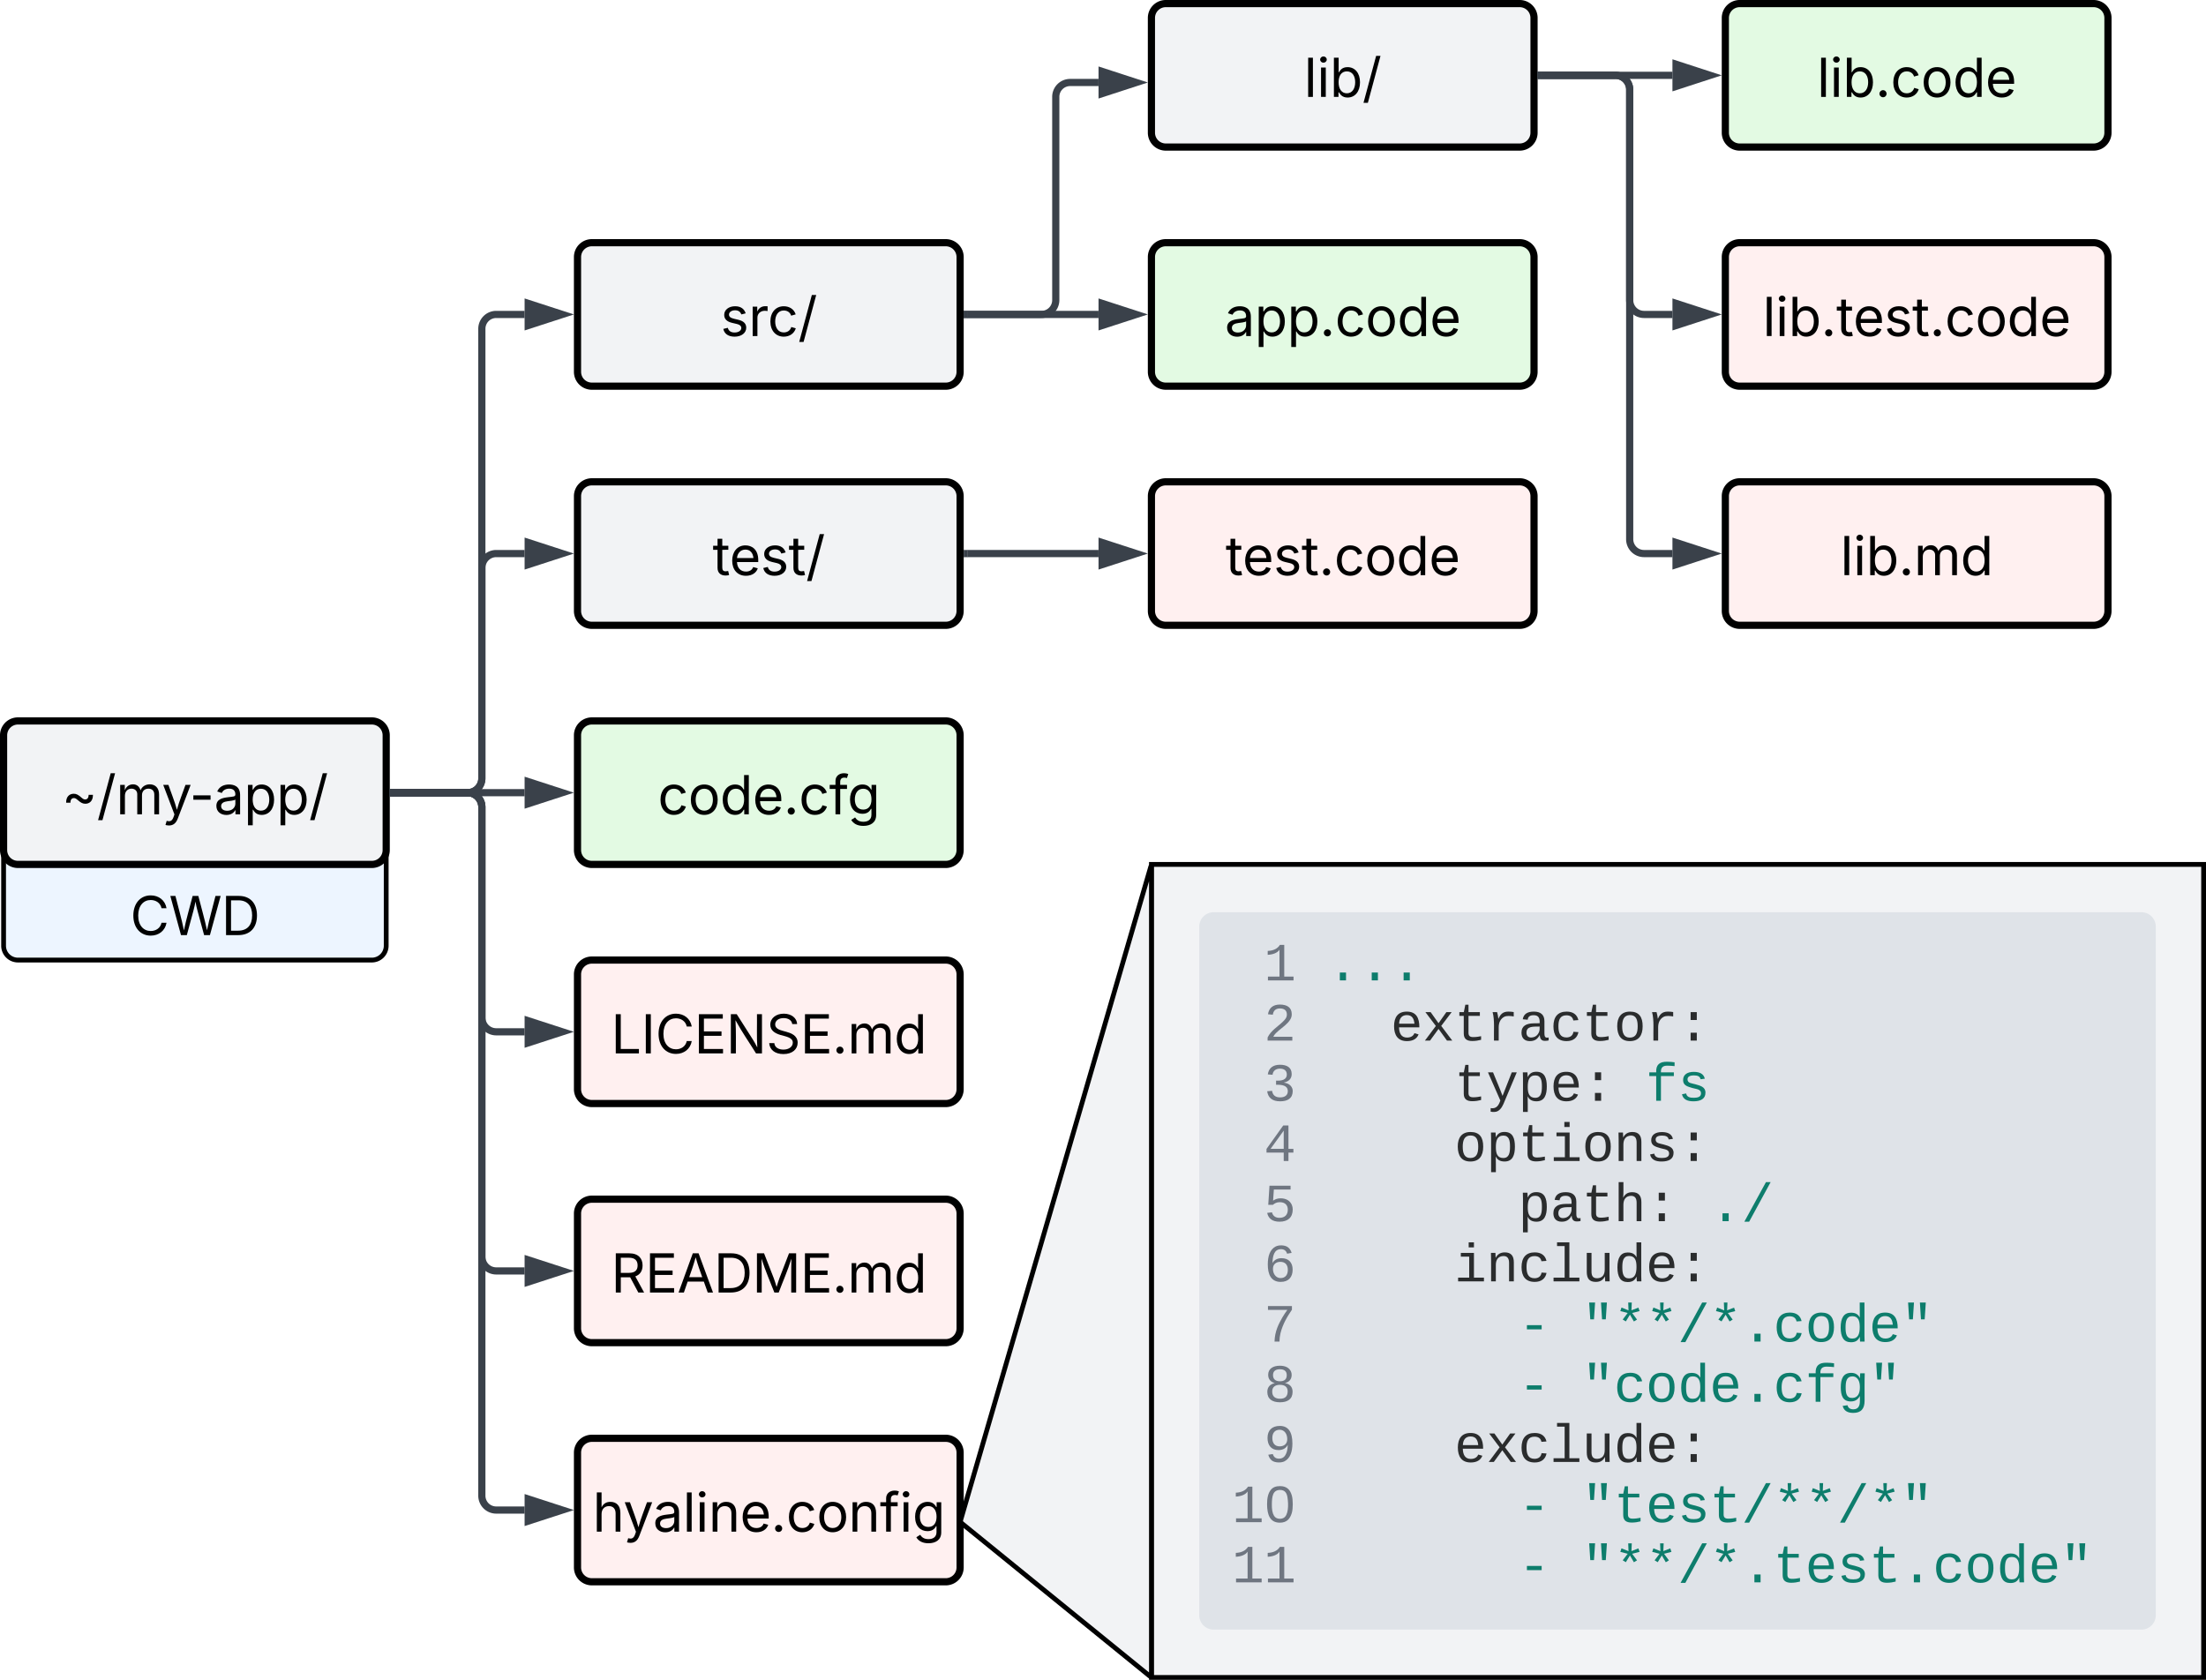 <svg xmlns="http://www.w3.org/2000/svg" xmlns:xlink="http://www.w3.org/1999/xlink" xmlns:lucid="lucid" width="922.5" height="702.5"><g transform="translate(-38.5 -38.5)" lucid:page-tab-id="UpGfp8sAuETU"><path d="M0 0h1760v1360H0z" fill="#fff"/><path d="M40 346a6 6 0 0 1 6-6h148a6 6 0 0 1 6 6v88a6 6 0 0 1-6 6H46a6 6 0 0 1-6-6z" stroke="#000" stroke-width="2" fill="#edf5ff"/><use xlink:href="#a" transform="matrix(1,0,0,1,50,350) translate(42.917 79.56)"/><path d="M40 346a6 6 0 0 1 6-6h148a6 6 0 0 1 6 6v48a6 6 0 0 1-6 6H46a6 6 0 0 1-6-6z" stroke="#000" stroke-width="3" fill="#f2f3f5"/><use xlink:href="#b" transform="matrix(1,0,0,1,45,345) translate(19.309 34.028)"/><path d="M280 146a6 6 0 0 1 6-6h148a6 6 0 0 1 6 6v48a6 6 0 0 1-6 6H286a6 6 0 0 1-6-6z" stroke="#000" stroke-width="3" fill="#f2f3f5"/><use xlink:href="#c" transform="matrix(1,0,0,1,285,145) translate(54.785 34.028)"/><path d="M280 246a6 6 0 0 1 6-6h148a6 6 0 0 1 6 6v48a6 6 0 0 1-6 6H286a6 6 0 0 1-6-6z" stroke="#000" stroke-width="3" fill="#f2f3f5"/><use xlink:href="#d" transform="matrix(1,0,0,1,285,245) translate(51.492 34.028)"/><path d="M280 346a6 6 0 0 1 6-6h148a6 6 0 0 1 6 6v48a6 6 0 0 1-6 6H286a6 6 0 0 1-6-6z" stroke="#000" stroke-width="3" fill="#e3fae3"/><use xlink:href="#e" transform="matrix(1,0,0,1,285,345) translate(28.559 34.028)"/><path d="M280 546a6 6 0 0 1 6-6h148a6 6 0 0 1 6 6v48a6 6 0 0 1-6 6H286a6 6 0 0 1-6-6z" stroke="#000" stroke-width="3" fill="#fff0f0"/><use xlink:href="#f" transform="matrix(1,0,0,1,285,545) translate(9.033 34.028)"/><path d="M203 370h31a6 6 0 0 0 6-6V176a6 6 0 0 1 6-6h11.88" stroke="#3a414a" stroke-width="3" fill="none"/><path d="M203.04 371.48h-1.54v-2.96h1.54z" stroke="#3a414a" stroke-width=".05" fill="#3a414a"/><path d="M273.65 170l-14.27 4.63v-9.26z" stroke="#3a414a" stroke-width="3" fill="#3a414a"/><path d="M203 370h31a6 6 0 0 0 6-6v-88a6 6 0 0 1 6-6h11.88" stroke="#3a414a" stroke-width="3" fill="none"/><path d="M203.04 371.48h-1.54v-2.96h1.54z" stroke="#3a414a" stroke-width=".05" fill="#3a414a"/><path d="M273.65 270l-14.27 4.63v-9.26z" stroke="#3a414a" stroke-width="3" fill="#3a414a"/><path d="M203 370H257.88" stroke="#3a414a" stroke-width="3" fill="none"/><path d="M203.04 371.48h-1.54v-2.96h1.54z" stroke="#3a414a" stroke-width=".05" fill="#3a414a"/><path d="M273.64 370l-14.26 4.63v-9.26z" stroke="#3a414a" stroke-width="3" fill="#3a414a"/><path d="M203 370h31a6 6 0 0 1 6 6v188a6 6 0 0 0 6 6h11.88" stroke="#3a414a" stroke-width="3" fill="none"/><path d="M203.04 371.48h-1.54v-2.96h1.54z" stroke="#3a414a" stroke-width=".05" fill="#3a414a"/><path d="M273.65 570l-14.27 4.63v-9.26z" stroke="#3a414a" stroke-width="3" fill="#3a414a"/><path d="M520 246a6 6 0 0 1 6-6h148a6 6 0 0 1 6 6v48a6 6 0 0 1-6 6H526a6 6 0 0 1-6-6z" stroke="#000" stroke-width="3" fill="#fff0f0"/><use xlink:href="#g" transform="matrix(1,0,0,1,525,245) translate(26.004 34.028)"/><path d="M520 146a6 6 0 0 1 6-6h148a6 6 0 0 1 6 6v48a6 6 0 0 1-6 6H526a6 6 0 0 1-6-6z" stroke="#000" stroke-width="3" fill="#e3fae3"/><use xlink:href="#h" transform="matrix(1,0,0,1,525,145) translate(25.662 34.028)"/><path d="M520 46a6 6 0 0 1 6-6h148a6 6 0 0 1 6 6v48a6 6 0 0 1-6 6H526a6 6 0 0 1-6-6z" stroke="#000" stroke-width="3" fill="#f2f3f5"/><use xlink:href="#i" transform="matrix(1,0,0,1,525,45) translate(58.811 34.028)"/><path d="M443 170h31a6 6 0 0 0 6-6V79a6 6 0 0 1 6-6h11.88" stroke="#3a414a" stroke-width="3" fill="none"/><path d="M443.04 171.47h-1.54v-2.94h1.54z" stroke="#3a414a" stroke-width=".05" fill="#3a414a"/><path d="M513.65 73l-14.27 4.64v-9.28z" stroke="#3a414a" stroke-width="3" fill="#3a414a"/><path d="M443 170h54.88" stroke="#3a414a" stroke-width="3" fill="none"/><path d="M443.04 171.47h-1.54v-2.94h1.54z" stroke="#3a414a" stroke-width=".05" fill="#3a414a"/><path d="M513.65 170l-14.27 4.63v-9.26z" stroke="#3a414a" stroke-width="3" fill="#3a414a"/><path d="M443 270h54.88" stroke="#3a414a" stroke-width="3" fill="none"/><path d="M443.04 271.48h-1.54v-2.96h1.54z" stroke="#3a414a" stroke-width=".05" fill="#3a414a"/><path d="M513.65 270l-14.27 4.63v-9.26z" stroke="#3a414a" stroke-width="3" fill="#3a414a"/><path d="M760 46a6 6 0 0 1 6-6h148a6 6 0 0 1 6 6v48a6 6 0 0 1-6 6H766a6 6 0 0 1-6-6z" stroke="#000" stroke-width="3" fill="#e3fae3"/><use xlink:href="#j" transform="matrix(1,0,0,1,765,45) translate(33.322 34.028)"/><path d="M683 70h54.88" stroke="#3a414a" stroke-width="3" fill="none"/><path d="M683.04 71.47h-1.54v-2.94h1.54z" stroke="#3a414a" stroke-width=".05" fill="#3a414a"/><path d="M753.65 70l-14.27 4.64v-9.28z" stroke="#3a414a" stroke-width="3" fill="#3a414a"/><path d="M760 146a6 6 0 0 1 6-6h148a6 6 0 0 1 6 6v48a6 6 0 0 1-6 6H766a6 6 0 0 1-6-6z" stroke="#000" stroke-width="3" fill="#fff0f0"/><use xlink:href="#k" transform="matrix(1,0,0,1,765,145) translate(10.617 34.028)"/><path d="M683 70h31a6 6 0 0 1 6 6v88a6 6 0 0 0 6 6h11.88" stroke="#3a414a" stroke-width="3" fill="none"/><path d="M683.04 71.47h-1.54v-2.94h1.54z" stroke="#3a414a" stroke-width=".05" fill="#3a414a"/><path d="M753.65 170l-14.27 4.63v-9.26z" stroke="#3a414a" stroke-width="3" fill="#3a414a"/><path d="M280 646a6 6 0 0 1 6-6h148a6 6 0 0 1 6 6v48a6 6 0 0 1-6 6H286a6 6 0 0 1-6-6z" stroke="#000" stroke-width="3" fill="#fff0f0"/><use xlink:href="#l" transform="matrix(1,0,0,1,285,645) translate(1.345 34.028)"/><path d="M203 370h31a6 6 0 0 1 6 6v288a6 6 0 0 0 6 6h11.88" stroke="#3a414a" stroke-width="3" fill="none"/><path d="M203.04 371.48h-1.54v-2.96h1.54z" stroke="#3a414a" stroke-width=".05" fill="#3a414a"/><path d="M273.65 670l-14.27 4.63v-9.26z" stroke="#3a414a" stroke-width="3" fill="#3a414a"/><path d="M520 400h440v340H520z" stroke="#000" stroke-width="2" fill="#f2f3f5"/><path d="M540 426a6 6 0 0 1 6-6h388a6 6 0 0 1 6 6v288a6 6 0 0 1-6 6H546a6 6 0 0 1-6-6z" fill="#dfe3e8"/><path d="M540 426a6 6 0 0 1 6-6h388a6 6 0 0 1 6 6v288a6 6 0 0 1-6 6H546a6 6 0 0 1-6-6z" stroke="#000" stroke-opacity="0" stroke-width="3" fill="none"/><use xlink:href="#m" transform="matrix(1,0,0,1,593.333,430) translate(0 18.5)"/><use xlink:href="#n" transform="matrix(1,0,0,1,593.333,430) translate(0 43.674)"/><use xlink:href="#o" transform="matrix(1,0,0,1,593.333,430) translate(26.671 43.674)"/><use xlink:href="#p" transform="matrix(1,0,0,1,593.333,430) translate(53.343 68.848)"/><use xlink:href="#q" transform="matrix(1,0,0,1,593.333,430) translate(133.356 68.848)"/><use xlink:href="#r" transform="matrix(1,0,0,1,593.333,430) translate(53.343 94.021)"/><use xlink:href="#s" transform="matrix(1,0,0,1,593.333,430) translate(53.343 119.195)"/><use xlink:href="#t" transform="matrix(1,0,0,1,593.333,430) translate(80.014 119.195)"/><use xlink:href="#u" transform="matrix(1,0,0,1,593.333,430) translate(160.027 119.195)"/><use xlink:href="#v" transform="matrix(1,0,0,1,593.333,430) translate(53.343 144.368)"/><use xlink:href="#s" transform="matrix(1,0,0,1,593.333,430) translate(53.343 169.542)"/><use xlink:href="#w" transform="matrix(1,0,0,1,593.333,430) translate(80.014 169.542)"/><use xlink:href="#x" transform="matrix(1,0,0,1,593.333,430) translate(106.685 169.542)"/><use xlink:href="#s" transform="matrix(1,0,0,1,593.333,430) translate(53.343 194.716)"/><use xlink:href="#w" transform="matrix(1,0,0,1,593.333,430) translate(80.014 194.716)"/><use xlink:href="#y" transform="matrix(1,0,0,1,593.333,430) translate(106.685 194.716)"/><use xlink:href="#z" transform="matrix(1,0,0,1,593.333,430) translate(53.343 219.889)"/><use xlink:href="#s" transform="matrix(1,0,0,1,593.333,430) translate(53.343 245.063)"/><use xlink:href="#w" transform="matrix(1,0,0,1,593.333,430) translate(80.014 245.063)"/><use xlink:href="#A" transform="matrix(1,0,0,1,593.333,430) translate(106.685 245.063)"/><use xlink:href="#s" transform="matrix(1,0,0,1,593.333,430) translate(53.343 270.237)"/><use xlink:href="#w" transform="matrix(1,0,0,1,593.333,430) translate(80.014 270.237)"/><use xlink:href="#B" transform="matrix(1,0,0,1,593.333,430) translate(106.685 270.237)"/><g><use xlink:href="#C" transform="matrix(1,0,0,1,553.333,430) translate(13.664 18.5)"/><use xlink:href="#D" transform="matrix(1,0,0,1,553.333,430) translate(13.664 43.674)"/><use xlink:href="#E" transform="matrix(1,0,0,1,553.333,430) translate(13.664 68.848)"/><use xlink:href="#F" transform="matrix(1,0,0,1,553.333,430) translate(13.664 94.021)"/><use xlink:href="#G" transform="matrix(1,0,0,1,553.333,430) translate(13.664 119.195)"/><use xlink:href="#H" transform="matrix(1,0,0,1,553.333,430) translate(13.664 144.368)"/><use xlink:href="#I" transform="matrix(1,0,0,1,553.333,430) translate(13.664 169.542)"/><use xlink:href="#J" transform="matrix(1,0,0,1,553.333,430) translate(13.664 194.716)"/><use xlink:href="#K" transform="matrix(1,0,0,1,553.333,430) translate(13.664 219.889)"/><use xlink:href="#L" transform="matrix(1,0,0,1,553.333,430) translate(0.329 245.063)"/><use xlink:href="#M" transform="matrix(1,0,0,1,553.333,430) translate(0.329 270.237)"/><use xlink:href="#N" transform="matrix(1,0,0,1,553.333,430) translate(0 295.41)"/></g><g><path d="M520 739a.48.48 0 0 1-.78.37l-78.44-63.74a1.5 1.5 0 0 1-.5-1.6l79.44-273.07a.14.14 0 0 1 .28.04z" stroke="#000" stroke-width="2" fill="#f2f3f5"/></g><path d="M760 246a6 6 0 0 1 6-6h148a6 6 0 0 1 6 6v48a6 6 0 0 1-6 6H766a6 6 0 0 1-6-6z" stroke="#000" stroke-width="3" fill="#fff0f0"/><g><use xlink:href="#O" transform="matrix(1,0,0,1,765,245) translate(43.077 34.028)"/></g><path d="M683 70h31a6 6 0 0 1 6 6v188a6 6 0 0 0 6 6h11.88" stroke="#3a414a" stroke-width="3" fill="none"/><path d="M683.04 71.47h-1.54v-2.94h1.54z" stroke="#3a414a" stroke-width=".05" fill="#3a414a"/><path d="M753.65 270l-14.27 4.63v-9.26z" stroke="#3a414a" stroke-width="3" fill="#3a414a"/><path d="M280 446a6 6 0 0 1 6-6h148a6 6 0 0 1 6 6v48a6 6 0 0 1-6 6H286a6 6 0 0 1-6-6z" stroke="#000" stroke-width="3" fill="#fff0f0"/><g><use xlink:href="#P" transform="matrix(1,0,0,1,285,445) translate(9.022 34.028)"/></g><path d="M203 370h31a6 6 0 0 1 6 6v88a6 6 0 0 0 6 6h11.88" stroke="#3a414a" stroke-width="3" fill="none"/><path d="M203.04 371.48h-1.54v-2.96h1.54z" stroke="#3a414a" stroke-width=".05" fill="#3a414a"/><path d="M273.65 470l-14.27 4.63v-9.26z" stroke="#3a414a" stroke-width="3" fill="#3a414a"/><defs><path d="M783 20c-382 0-661-292-661-764 0-473 279-766 661-766 302 0 548 182 601 489h-190c-42-204-217-313-411-313-268 0-476 208-476 590 0 381 209 588 476 588 195 0 369-110 411-313h190c-52 303-296 489-601 489" id="Q"/><path d="M458 0L52-1490h194c108 439 233 855 324 1313 92-459 221-873 331-1313h216c110 438 234 854 330 1307 92-455 216-869 323-1307h196L1558 0h-221l-256-944c-26-95-50-200-73-331-22 122-44 223-73 331L680 0H458" id="R"/><path d="M645 0H180v-1490h484c435 0 692 280 692 742 0 466-257 748-711 748zM370-168h263c363 0 539-218 539-580 0-358-176-574-521-574H370v1154" id="S"/><g id="a"><use transform="matrix(0.011,0,0,0.011,0,0)" xlink:href="#Q"/><use transform="matrix(0.011,0,0,0.011,16.233,0)" xlink:href="#R"/><use transform="matrix(0.011,0,0,0.011,38.129,0)" xlink:href="#S"/></g><path d="M168-439c-4-248 141-341 290-341 98 0 169 39 277 133 70 61 104 84 155 84 82 0 133-61 133-177h164c3 247-143 340-290 340-101 0-174-43-277-132-72-62-105-84-155-84-78 0-135 50-133 177H168" id="T"/><path d="M692-1560L212 224H46l480-1784h166" id="U"/><path d="M158 0v-1118h175l1 205c55-151 181-225 313-225 147 0 245 90 285 228 53-141 190-228 352-228 194 0 352 125 352 384V0h-181v-749c0-161-105-225-225-225-151 0-243 103-243 244V0H807v-767c0-124-93-207-219-207-131 0-250 92-250 270V0H158" id="V"/><path d="M140 405l46-156c120 36 205 19 263-150l32-93L54-1118h197c107 313 237 620 324 950 87-331 219-637 326-950h196L606 167c-68 178-176 259-334 259-64 0-113-12-132-21" id="W"/><path d="M798-719v166H144v-166h654" id="X"/><path d="M471 26C259 26 90-98 90-318c0-256 228-303 435-329 202-27 287-16 287-108 0-139-79-219-234-219-161 0-248 86-283 164l-173-57c86-203 278-265 451-265 150 0 419 46 419 395V0H815v-152h-12C765-73 660 26 471 26zm31-159c199 0 310-134 310-271v-155c-30 35-226 55-295 64-131 17-246 59-246 186 0 116 97 176 231 176" id="Y"/><path d="M158 418v-1536h174v179h20c37-59 106-193 324-193 279 0 474 222 474 576 0 356-194 580-473 580-213 0-288-135-325-197h-14v591H158zm492-555c209 0 317-186 317-421 0-232-105-413-317-413-206 0-314 166-314 413 0 249 111 421 314 421" id="Z"/><g id="b"><use transform="matrix(0.011,0,0,0.011,0,0)" xlink:href="#T"/><use transform="matrix(0.011,0,0,0.011,14.703,0)" xlink:href="#U"/><use transform="matrix(0.011,0,0,0.011,22.711,0)" xlink:href="#V"/><use transform="matrix(0.011,0,0,0.011,41.851,0)" xlink:href="#W"/><use transform="matrix(0.011,0,0,0.011,53.461,0)" xlink:href="#X"/><use transform="matrix(0.011,0,0,0.011,63.683,0)" xlink:href="#Y"/><use transform="matrix(0.011,0,0,0.011,76.161,0)" xlink:href="#Z"/><use transform="matrix(0.011,0,0,0.011,89.768,0)" xlink:href="#Z"/><use transform="matrix(0.011,0,0,0.011,103.375,0)" xlink:href="#U"/></g><path d="M538 24C308 24 148-78 108-271l171-41c32 123 123 178 257 178 156 0 256-77 256-169 0-77-54-128-164-154l-186-44c-203-48-300-148-300-305 0-192 176-326 414-326 230 0 351 112 402 269l-163 42c-31-80-94-158-238-158-133 0-233 69-233 162 0 83 57 129 188 160l169 40c203 48 298 149 298 302 0 196-179 339-441 339" id="aa"/><path d="M158 0v-1118h174v172h12c41-113 157-188 290-188 26 0 70 2 91 3v181c-11-2-60-10-108-10-161 0-279 109-279 260V0H158" id="ab"/><path d="M613 24c-304 0-509-231-509-576 0-350 205-580 509-580 216 0 392 114 453 309l-173 49c-33-115-133-197-280-197-223 0-326 196-326 419 0 220 103 415 326 415 150 0 252-85 285-206l172 49C1010-95 832 24 613 24" id="ac"/><g id="c"><use transform="matrix(0.011,0,0,0.011,0,0)" xlink:href="#aa"/><use transform="matrix(0.011,0,0,0.011,11.73,0)" xlink:href="#ab"/><use transform="matrix(0.011,0,0,0.011,19.727,0)" xlink:href="#ac"/><use transform="matrix(0.011,0,0,0.011,32.422,0)" xlink:href="#U"/></g><path d="M598-1118v154H368v674c0 100 37 144 132 144 23 0 62-6 92-12L629-6c-37 13-88 20-134 20-193 0-307-107-307-290v-688H20v-154h168v-266h180v266h230" id="ad"/><path d="M628 24c-324 0-524-230-524-574 0-343 198-582 503-582 237 0 487 146 487 559v75H286c9 234 145 362 343 362 132 0 231-58 273-172l174 48C1024-91 857 24 628 24zM287-650h624c-17-190-120-322-304-322-192 0-309 151-320 322" id="ae"/><g id="d"><use transform="matrix(0.011,0,0,0.011,0,0)" xlink:href="#ad"/><use transform="matrix(0.011,0,0,0.011,7.053,0)" xlink:href="#ae"/><use transform="matrix(0.011,0,0,0.011,20.009,0)" xlink:href="#aa"/><use transform="matrix(0.011,0,0,0.011,31.738,0)" xlink:href="#ad"/><use transform="matrix(0.011,0,0,0.011,39.008,0)" xlink:href="#U"/></g><path d="M613 24c-304 0-509-231-509-576 0-350 205-580 509-580 305 0 511 230 511 580 0 345-206 576-511 576zm0-161c226 0 329-195 329-415 0-222-103-419-329-419-223 0-326 196-326 419 0 220 103 415 326 415" id="af"/><path d="M577 24c-279 0-473-224-473-580 0-354 195-576 474-576 218 0 287 134 324 193h14v-551h180V0H922v-173h-20C865-111 790 24 577 24zm27-161c203 0 314-172 314-421 0-247-108-413-314-413-212 0-317 181-317 413 0 235 108 421 317 421" id="ag"/><path d="M295 13c-75 0-135-60-135-135s60-135 135-135 135 60 135 135S370 13 295 13" id="ah"/><path d="M678-1118v154H420V0H240v-964H20v-154h220v-149c0-194 155-293 318-293 85 0 141 18 168 30l-50 154c-19-6-47-17-97-17-111 0-159 58-159 166v109h258" id="ai"/><path d="M611 442c-248 0-391-105-460-228l146-94c47 65 117 165 314 165 178 0 307-82 307-266v-224h-17C863-141 792-18 576-18c-268 0-472-195-472-546 0-346 197-568 476-568 216 0 288 133 326 193h17v-179h175V29c0 289-215 413-487 413zm-5-620c203 0 314-146 314-390 0-237-108-403-314-403-213 0-319 180-319 403 0 230 109 390 319 390" id="aj"/><g id="e"><use transform="matrix(0.011,0,0,0.011,0,0)" xlink:href="#ac"/><use transform="matrix(0.011,0,0,0.011,12.695,0)" xlink:href="#af"/><use transform="matrix(0.011,0,0,0.011,26.02,0)" xlink:href="#ag"/><use transform="matrix(0.011,0,0,0.011,39.627,0)" xlink:href="#ae"/><use transform="matrix(0.011,0,0,0.011,52.582,0)" xlink:href="#ah"/><use transform="matrix(0.011,0,0,0.011,58.984,0)" xlink:href="#ac"/><use transform="matrix(0.011,0,0,0.011,71.68,0)" xlink:href="#ai"/><use transform="matrix(0.011,0,0,0.011,79.253,0)" xlink:href="#aj"/></g><path d="M180 0v-1490h510c348 0 508 194 508 460 0 198-88 351-276 417L1256 0h-220L726-579c-117 2-238 0-356 1V0H180zm190-747h312c235 0 327-108 327-283 0-177-92-293-329-293H370v576" id="ak"/><path d="M180 0v-1490h908v168H370v486h669v168H370v500h727V0H180" id="al"/><path d="M52 0l541-1490h220L1361 0h-200l-149-416H398L254 0H52zm404-582h497c-103-290-145-390-251-756-108 377-145 460-246 756" id="am"/><path d="M180 0v-1490h270l367 940c28 72 75 218 110 339 35-117 81-264 110-339l362-940h271V0h-187c2-448-5-837 7-1287-157 497-311 829-483 1287H842C666-458 514-784 354-1284c12 438 5 843 7 1284H180" id="an"/><g id="f"><use transform="matrix(0.011,0,0,0.011,0,0)" xlink:href="#ak"/><use transform="matrix(0.011,0,0,0.011,14.301,0)" xlink:href="#al"/><use transform="matrix(0.011,0,0,0.011,27.658,0)" xlink:href="#am"/><use transform="matrix(0.011,0,0,0.011,42.99,0)" xlink:href="#S"/><use transform="matrix(0.011,0,0,0.011,59.028,0)" xlink:href="#an"/><use transform="matrix(0.011,0,0,0.011,79.102,0)" xlink:href="#al"/><use transform="matrix(0.011,0,0,0.011,92.459,0)" xlink:href="#ah"/><use transform="matrix(0.011,0,0,0.011,98.861,0)" xlink:href="#V"/><use transform="matrix(0.011,0,0,0.011,118.327,0)" xlink:href="#ag"/></g><g id="g"><use transform="matrix(0.011,0,0,0.011,0,0)" xlink:href="#ad"/><use transform="matrix(0.011,0,0,0.011,7.053,0)" xlink:href="#ae"/><use transform="matrix(0.011,0,0,0.011,20.009,0)" xlink:href="#aa"/><use transform="matrix(0.011,0,0,0.011,31.738,0)" xlink:href="#ad"/><use transform="matrix(0.011,0,0,0.011,39.008,0)" xlink:href="#ah"/><use transform="matrix(0.011,0,0,0.011,45.41,0)" xlink:href="#ac"/><use transform="matrix(0.011,0,0,0.011,58.105,0)" xlink:href="#af"/><use transform="matrix(0.011,0,0,0.011,71.43,0)" xlink:href="#ag"/><use transform="matrix(0.011,0,0,0.011,85.037,0)" xlink:href="#ae"/></g><g id="h"><use transform="matrix(0.011,0,0,0.011,0,0)" xlink:href="#Y"/><use transform="matrix(0.011,0,0,0.011,12.478,0)" xlink:href="#Z"/><use transform="matrix(0.011,0,0,0.011,26.085,0)" xlink:href="#Z"/><use transform="matrix(0.011,0,0,0.011,39.692,0)" xlink:href="#ah"/><use transform="matrix(0.011,0,0,0.011,46.094,0)" xlink:href="#ac"/><use transform="matrix(0.011,0,0,0.011,58.789,0)" xlink:href="#af"/><use transform="matrix(0.011,0,0,0.011,72.114,0)" xlink:href="#ag"/><use transform="matrix(0.011,0,0,0.011,85.72,0)" xlink:href="#ae"/></g><path d="M338-1490V0H158v-1490h180" id="ao"/><path d="M158 0v-1118h180V0H158zm91-1301c-68 0-125-53-125-119s57-119 125-119c69 0 126 53 126 119s-57 119-126 119" id="ap"/><path d="M677 24c-213 0-288-135-325-197h-20V0H158v-1490h180v551h14c37-59 106-193 324-193 279 0 474 222 474 576 0 356-194 580-473 580zm-27-161c209 0 317-186 317-421 0-232-105-413-317-413-206 0-314 166-314 413 0 249 111 421 314 421" id="aq"/><g id="i"><use transform="matrix(0.011,0,0,0.011,0,0)" xlink:href="#ao"/><use transform="matrix(0.011,0,0,0.011,5.382,0)" xlink:href="#ap"/><use transform="matrix(0.011,0,0,0.011,10.764,0)" xlink:href="#aq"/><use transform="matrix(0.011,0,0,0.011,24.371,0)" xlink:href="#U"/></g><g id="j"><use transform="matrix(0.011,0,0,0.011,0,0)" xlink:href="#ao"/><use transform="matrix(0.011,0,0,0.011,5.382,0)" xlink:href="#ap"/><use transform="matrix(0.011,0,0,0.011,10.764,0)" xlink:href="#aq"/><use transform="matrix(0.011,0,0,0.011,24.371,0)" xlink:href="#ah"/><use transform="matrix(0.011,0,0,0.011,30.773,0)" xlink:href="#ac"/><use transform="matrix(0.011,0,0,0.011,43.468,0)" xlink:href="#af"/><use transform="matrix(0.011,0,0,0.011,56.793,0)" xlink:href="#ag"/><use transform="matrix(0.011,0,0,0.011,70.399,0)" xlink:href="#ae"/></g><g id="k"><use transform="matrix(0.011,0,0,0.011,0,0)" xlink:href="#ao"/><use transform="matrix(0.011,0,0,0.011,5.382,0)" xlink:href="#ap"/><use transform="matrix(0.011,0,0,0.011,10.764,0)" xlink:href="#aq"/><use transform="matrix(0.011,0,0,0.011,24.371,0)" xlink:href="#ah"/><use transform="matrix(0.011,0,0,0.011,30.773,0)" xlink:href="#ad"/><use transform="matrix(0.011,0,0,0.011,37.826,0)" xlink:href="#ae"/><use transform="matrix(0.011,0,0,0.011,50.781,0)" xlink:href="#aa"/><use transform="matrix(0.011,0,0,0.011,62.511,0)" xlink:href="#ad"/><use transform="matrix(0.011,0,0,0.011,69.781,0)" xlink:href="#ah"/><use transform="matrix(0.011,0,0,0.011,76.183,0)" xlink:href="#ac"/><use transform="matrix(0.011,0,0,0.011,88.878,0)" xlink:href="#af"/><use transform="matrix(0.011,0,0,0.011,102.203,0)" xlink:href="#ag"/><use transform="matrix(0.011,0,0,0.011,115.809,0)" xlink:href="#ae"/></g><path d="M338-670V0H158v-1490h180v566c73-149 190-208 336-208 226 0 379 139 379 422V0H872v-695c0-172-96-275-252-275-161 0-282 109-282 300" id="ar"/><path d="M338-670V0H158v-1118h173l1 207c72-158 192-221 342-221 226 0 378 139 378 422V0H872v-695c0-172-96-275-252-275-161 0-282 109-282 300" id="as"/><g id="l"><use transform="matrix(0.011,0,0,0.011,0,0)" xlink:href="#ar"/><use transform="matrix(0.011,0,0,0.011,12.815,0)" xlink:href="#W"/><use transform="matrix(0.011,0,0,0.011,25.195,0)" xlink:href="#Y"/><use transform="matrix(0.011,0,0,0.011,37.674,0)" xlink:href="#ao"/><use transform="matrix(0.011,0,0,0.011,43.056,0)" xlink:href="#ap"/><use transform="matrix(0.011,0,0,0.011,48.438,0)" xlink:href="#as"/><use transform="matrix(0.011,0,0,0.011,61.567,0)" xlink:href="#ae"/><use transform="matrix(0.011,0,0,0.011,74.523,0)" xlink:href="#ah"/><use transform="matrix(0.011,0,0,0.011,80.924,0)" xlink:href="#ac"/><use transform="matrix(0.011,0,0,0.011,93.62,0)" xlink:href="#af"/><use transform="matrix(0.011,0,0,0.011,106.944,0)" xlink:href="#as"/><use transform="matrix(0.011,0,0,0.011,120.074,0)" xlink:href="#ai"/><use transform="matrix(0.011,0,0,0.011,128.299,0)" xlink:href="#ap"/><use transform="matrix(0.011,0,0,0.011,133.681,0)" xlink:href="#aj"/></g><path fill="#0d7d6c" d="M496 0v-299h235V0H496" id="at"/><g id="m"><use transform="matrix(0.011,0,0,0.011,0,0)" xlink:href="#at"/><use transform="matrix(0.011,0,0,0.011,13.336,0)" xlink:href="#at"/><use transform="matrix(0.011,0,0,0.011,26.671,0)" xlink:href="#at"/></g><path fill="#2a2c2d" d="M617-1102c355 0 481 238 477 599H322c5 222 84 388 301 388 144 0 244-59 284-166l158 45C1002-72 854 20 623 20c-342 0-490-220-490-568 0-346 151-554 484-554zm291 461c-18-192-90-328-289-328-194 0-287 128-295 328h584" id="au"/><path fill="#2a2c2d" d="M932 0L611-444 288 0H94l415-556-397-526h199l300 421 298-421h201L713-558 1133 0H932" id="av"/><path fill="#2a2c2d" d="M682 16c-209 0-323-80-324-285v-671H190v-142h170l58-282h120v282h432v142H538v652c2 114 60 155 182 155 106 0 209-16 297-34v137C921-4 806 16 682 16" id="aw"/><path fill="#2a2c2d" d="M839-1102c70 0 148 7 206 17v167c-112-18-268-36-363 15-129 69-208 203-208 395V0H294c-10-367 32-789-52-1082h171c21 75 41 161 48 250h5c67-152 152-270 373-270" id="ax"/><path fill="#2a2c2d" d="M1000-272c3 95 12 159 101 161 21 0 41-3 59-7V-6c-44 10-86 16-139 16-141 2-191-84-197-217h-6C748-76 648 20 446 20c-207 0-318-120-318-322 0-266 194-348 454-354l236-4c12-191-40-305-222-305-140 0-220 47-232 172l-188-17c33-204 181-292 423-292 255 0 401 118 401 364v466zm-683-27c0 109 63 184 175 182 166-3 259-96 306-217 24-65 20-120 20-200-232 7-501-28-501 235" id="ay"/><path fill="#2a2c2d" d="M631 20c-350 0-501-215-501-562 0-355 162-560 502-560 250 0 399 118 446 323l-192 14c-23-124-109-196-262-196-242 0-305 171-305 415 1 245 61 427 304 427 151 0 248-77 267-215l190 12C1039-107 883 20 631 20" id="az"/><path fill="#2a2c2d" d="M615-1102c343 0 484 203 482 560-1 347-147 562-488 562-336 0-475-219-479-562-4-349 156-560 485-560zm-8 989c240 0 301-180 301-429 0-245-55-427-290-427-236 0-299 181-299 427 0 243 61 429 288 429" id="aA"/><path fill="#2a2c2d" d="M496 0v-299h235V0H496zm0-783v-299h235v299H496" id="aB"/><g id="o"><use transform="matrix(0.011,0,0,0.011,0,0)" xlink:href="#au"/><use transform="matrix(0.011,0,0,0.011,13.336,0)" xlink:href="#av"/><use transform="matrix(0.011,0,0,0.011,26.671,0)" xlink:href="#aw"/><use transform="matrix(0.011,0,0,0.011,40.007,0)" xlink:href="#ax"/><use transform="matrix(0.011,0,0,0.011,53.342,0)" xlink:href="#ay"/><use transform="matrix(0.011,0,0,0.011,66.678,0)" xlink:href="#az"/><use transform="matrix(0.011,0,0,0.011,80.013,0)" xlink:href="#aw"/><use transform="matrix(0.011,0,0,0.011,93.349,0)" xlink:href="#aA"/><use transform="matrix(0.011,0,0,0.011,106.684,0)" xlink:href="#ax"/><use transform="matrix(0.011,0,0,0.011,120.02,0)" xlink:href="#aB"/></g><path fill="#2a2c2d" d="M168 279c222 39 310-114 368-290L66-1082h192c120 299 249 590 362 896 115-301 235-597 351-896h190L705 0c-65 164-130 320-275 396-67 36-177 35-262 18V279" id="aC"/><path fill="#2a2c2d" d="M698-1104c312 3 392 244 392 558 0 315-82 566-392 566-169 0-277-65-331-184h-5c8 188 2 394 4 589H185V-858c0-76-1-156-6-224h175c6 52 9 120 10 178h4c58-122 150-202 330-200zm-49 991c225 0 255-203 255-433 0-225-32-419-253-419-236 0-285 192-285 441 0 237 53 411 283 411" id="aD"/><g id="p"><use transform="matrix(0.011,0,0,0.011,0,0)" xlink:href="#aw"/><use transform="matrix(0.011,0,0,0.011,13.336,0)" xlink:href="#aC"/><use transform="matrix(0.011,0,0,0.011,26.671,0)" xlink:href="#aD"/><use transform="matrix(0.011,0,0,0.011,40.007,0)" xlink:href="#au"/><use transform="matrix(0.011,0,0,0.011,53.342,0)" xlink:href="#aB"/></g><path fill="#0d7d6c" d="M839-1335c-182-6-269 67-259 253h491v142H580V0H400v-940H138v-142h262c-15-293 132-408 418-402 94 2 200 7 281 21v145c-75-10-177-14-260-17" id="aE"/><path fill="#0d7d6c" d="M873-819c-18-114-119-146-250-146-163 0-245 50-245 151 0 151 170 148 294 185 182 54 388 94 388 320 0 240-189 325-439 329-245 4-410-69-454-268l159-31c24 133 136 168 295 165 144-2 270-31 270-171 0-164-195-160-331-202-167-52-350-87-350-299 0-218 173-315 413-313 220 2 373 77 412 260" id="aF"/><g id="q"><use transform="matrix(0.011,0,0,0.011,0,0)" xlink:href="#aE"/><use transform="matrix(0.011,0,0,0.011,13.336,0)" xlink:href="#aF"/></g><path fill="#2a2c2d" d="M745-142h380V0H143v-142h422v-798H246v-142h499v940zM545-1292v-192h200v192H545" id="aG"/><path fill="#2a2c2d" d="M706-1102c241 0 344 136 343 381V0H868v-695c1-168-57-273-220-268-190 6-283 138-283 336V0H185c-3-360 6-732-6-1082h170c4 54 7 126 8 185h3c63-121 164-204 346-205" id="aH"/><path fill="#2a2c2d" d="M873-819c-18-114-119-146-250-146-163 0-245 50-245 151 0 151 170 148 294 185 182 54 388 94 388 320 0 240-189 325-439 329-245 4-410-69-454-268l159-31c24 133 136 168 295 165 144-2 270-31 270-171 0-164-195-160-331-202-167-52-350-87-350-299 0-218 173-315 413-313 220 2 373 77 412 260" id="aI"/><g id="r"><use transform="matrix(0.011,0,0,0.011,0,0)" xlink:href="#aA"/><use transform="matrix(0.011,0,0,0.011,13.336,0)" xlink:href="#aD"/><use transform="matrix(0.011,0,0,0.011,26.671,0)" xlink:href="#aw"/><use transform="matrix(0.011,0,0,0.011,40.007,0)" xlink:href="#aG"/><use transform="matrix(0.011,0,0,0.011,53.342,0)" xlink:href="#aA"/><use transform="matrix(0.011,0,0,0.011,66.678,0)" xlink:href="#aH"/><use transform="matrix(0.011,0,0,0.011,80.013,0)" xlink:href="#aI"/><use transform="matrix(0.011,0,0,0.011,93.349,0)" xlink:href="#aB"/></g><path fill="#2a2c2d" d="M648-963c-190 6-283 138-283 336V0H185v-1484h181c-2 197 6 404-9 587h3c62-120 159-205 339-205 242 0 351 135 350 381V0H868v-695c1-168-57-273-220-268" id="aJ"/><g id="t"><use transform="matrix(0.011,0,0,0.011,0,0)" xlink:href="#aD"/><use transform="matrix(0.011,0,0,0.011,13.336,0)" xlink:href="#ay"/><use transform="matrix(0.011,0,0,0.011,26.671,0)" xlink:href="#aw"/><use transform="matrix(0.011,0,0,0.011,40.007,0)" xlink:href="#aJ"/><use transform="matrix(0.011,0,0,0.011,53.342,0)" xlink:href="#aB"/></g><path fill="#0d7d6c" d="M114 20l821-1504h178L296 20H114" id="aK"/><g id="u"><use transform="matrix(0.011,0,0,0.011,0,0)" xlink:href="#at"/><use transform="matrix(0.011,0,0,0.011,13.336,0)" xlink:href="#aK"/></g><path fill="#2a2c2d" d="M736-142h380V0H134v-142h422v-1200H267v-142h469v1342" id="aL"/><path fill="#2a2c2d" d="M528 20c-247 0-343-132-343-381v-721h180v686c-4 177 45 284 224 277 194-8 279-136 279-336v-627h181c3 360-6 732 6 1082H885c-4-54-7-126-8-185h-3C809-64 714 20 528 20" id="aM"/><path fill="#2a2c2d" d="M865-914c-3-187-2-380-2-570h180v1261c0 76 1 155 6 223H877c-8-49-9-116-10-174h-5C801-44 708 26 530 26c-135 0-234-46-297-139s-95-232-95-419c0-377 131-566 392-566 176 0 271 63 335 184zm-286-51c-222 0-255 197-255 427 0 229 31 425 253 425 237 0 286-195 286-441 0-238-52-411-284-411" id="aN"/><g id="v"><use transform="matrix(0.011,0,0,0.011,0,0)" xlink:href="#aG"/><use transform="matrix(0.011,0,0,0.011,13.336,0)" xlink:href="#aH"/><use transform="matrix(0.011,0,0,0.011,26.671,0)" xlink:href="#az"/><use transform="matrix(0.011,0,0,0.011,40.007,0)" xlink:href="#aL"/><use transform="matrix(0.011,0,0,0.011,53.342,0)" xlink:href="#aM"/><use transform="matrix(0.011,0,0,0.011,66.678,0)" xlink:href="#aN"/><use transform="matrix(0.011,0,0,0.011,80.013,0)" xlink:href="#au"/><use transform="matrix(0.011,0,0,0.011,93.349,0)" xlink:href="#aB"/></g><path fill="#0d7d6c" d="M334-464v-160h560v160H334" id="aO"/><use transform="matrix(0.011,0,0,0.011,0,0)" xlink:href="#aO" id="w"/><path fill="#0d7d6c" d="M908-845H766l-40-639h224zm-449 0H318l-41-639h224" id="aP"/><path fill="#0d7d6c" d="M671-1188l264-103 45 132-282 73 185 250-119 72-150-258-156 256-119-72 189-248-280-73 45-134 267 107-12-297h136" id="aQ"/><path fill="#0d7d6c" d="M631 20c-350 0-501-215-501-562 0-355 162-560 502-560 250 0 399 118 446 323l-192 14c-23-124-109-196-262-196-242 0-305 171-305 415 1 245 61 427 304 427 151 0 248-77 267-215l190 12C1039-107 883 20 631 20" id="aR"/><path fill="#0d7d6c" d="M615-1102c343 0 484 203 482 560-1 347-147 562-488 562-336 0-475-219-479-562-4-349 156-560 485-560zm-8 989c240 0 301-180 301-429 0-245-55-427-290-427-236 0-299 181-299 427 0 243 61 429 288 429" id="aS"/><path fill="#0d7d6c" d="M865-914c-3-187-2-380-2-570h180v1261c0 76 1 155 6 223H877c-8-49-9-116-10-174h-5C801-44 708 26 530 26c-135 0-234-46-297-139s-95-232-95-419c0-377 131-566 392-566 176 0 271 63 335 184zm-286-51c-222 0-255 197-255 427 0 229 31 425 253 425 237 0 286-195 286-441 0-238-52-411-284-411" id="aT"/><path fill="#0d7d6c" d="M617-1102c355 0 481 238 477 599H322c5 222 84 388 301 388 144 0 244-59 284-166l158 45C1002-72 854 20 623 20c-342 0-490-220-490-568 0-346 151-554 484-554zm291 461c-18-192-90-328-289-328-194 0-287 128-295 328h584" id="aU"/><g id="x"><use transform="matrix(0.011,0,0,0.011,0,0)" xlink:href="#aP"/><use transform="matrix(0.011,0,0,0.011,13.336,0)" xlink:href="#aQ"/><use transform="matrix(0.011,0,0,0.011,26.671,0)" xlink:href="#aQ"/><use transform="matrix(0.011,0,0,0.011,40.007,0)" xlink:href="#aK"/><use transform="matrix(0.011,0,0,0.011,53.342,0)" xlink:href="#aQ"/><use transform="matrix(0.011,0,0,0.011,66.678,0)" xlink:href="#at"/><use transform="matrix(0.011,0,0,0.011,80.013,0)" xlink:href="#aR"/><use transform="matrix(0.011,0,0,0.011,93.349,0)" xlink:href="#aS"/><use transform="matrix(0.011,0,0,0.011,106.684,0)" xlink:href="#aT"/><use transform="matrix(0.011,0,0,0.011,120.02,0)" xlink:href="#aU"/><use transform="matrix(0.011,0,0,0.011,133.355,0)" xlink:href="#aP"/></g><path fill="#0d7d6c" d="M1048-32c-2 300-135 456-433 456-222-1-358-88-400-267l184-25c22 99 100 157 222 156 184-2 248-125 248-315 0-64 3-133-2-194C807-100 706-13 524-12c-306 0-381-228-381-537 0-318 85-550 400-550 164 0 271 83 325 202h3c1-60 3-134 12-185h171c-13 339-4 702-6 1050zM585-145c210-8 284-178 284-406 0-192-52-331-177-392-33-16-69-22-104-22-223 2-259 184-259 414 0 229 31 415 256 406" id="aV"/><g id="y"><use transform="matrix(0.011,0,0,0.011,0,0)" xlink:href="#aP"/><use transform="matrix(0.011,0,0,0.011,13.336,0)" xlink:href="#aR"/><use transform="matrix(0.011,0,0,0.011,26.671,0)" xlink:href="#aS"/><use transform="matrix(0.011,0,0,0.011,40.007,0)" xlink:href="#aT"/><use transform="matrix(0.011,0,0,0.011,53.342,0)" xlink:href="#aU"/><use transform="matrix(0.011,0,0,0.011,66.678,0)" xlink:href="#at"/><use transform="matrix(0.011,0,0,0.011,80.013,0)" xlink:href="#aR"/><use transform="matrix(0.011,0,0,0.011,93.349,0)" xlink:href="#aE"/><use transform="matrix(0.011,0,0,0.011,106.684,0)" xlink:href="#aV"/><use transform="matrix(0.011,0,0,0.011,120.02,0)" xlink:href="#aP"/></g><g id="z"><use transform="matrix(0.011,0,0,0.011,0,0)" xlink:href="#au"/><use transform="matrix(0.011,0,0,0.011,13.336,0)" xlink:href="#av"/><use transform="matrix(0.011,0,0,0.011,26.671,0)" xlink:href="#az"/><use transform="matrix(0.011,0,0,0.011,40.007,0)" xlink:href="#aL"/><use transform="matrix(0.011,0,0,0.011,53.342,0)" xlink:href="#aM"/><use transform="matrix(0.011,0,0,0.011,66.678,0)" xlink:href="#aN"/><use transform="matrix(0.011,0,0,0.011,80.013,0)" xlink:href="#au"/><use transform="matrix(0.011,0,0,0.011,93.349,0)" xlink:href="#aB"/></g><path fill="#0d7d6c" d="M682 16c-209 0-323-80-324-285v-671H190v-142h170l58-282h120v282h432v142H538v652c2 114 60 155 182 155 106 0 209-16 297-34v137C921-4 806 16 682 16" id="aW"/><g id="A"><use transform="matrix(0.011,0,0,0.011,0,0)" xlink:href="#aP"/><use transform="matrix(0.011,0,0,0.011,13.336,0)" xlink:href="#aW"/><use transform="matrix(0.011,0,0,0.011,26.671,0)" xlink:href="#aU"/><use transform="matrix(0.011,0,0,0.011,40.007,0)" xlink:href="#aF"/><use transform="matrix(0.011,0,0,0.011,53.342,0)" xlink:href="#aW"/><use transform="matrix(0.011,0,0,0.011,66.678,0)" xlink:href="#aK"/><use transform="matrix(0.011,0,0,0.011,80.013,0)" xlink:href="#aQ"/><use transform="matrix(0.011,0,0,0.011,93.349,0)" xlink:href="#aQ"/><use transform="matrix(0.011,0,0,0.011,106.684,0)" xlink:href="#aK"/><use transform="matrix(0.011,0,0,0.011,120.02,0)" xlink:href="#aQ"/><use transform="matrix(0.011,0,0,0.011,133.355,0)" xlink:href="#aP"/></g><g id="B"><use transform="matrix(0.011,0,0,0.011,0,0)" xlink:href="#aP"/><use transform="matrix(0.011,0,0,0.011,13.336,0)" xlink:href="#aQ"/><use transform="matrix(0.011,0,0,0.011,26.671,0)" xlink:href="#aQ"/><use transform="matrix(0.011,0,0,0.011,40.007,0)" xlink:href="#aK"/><use transform="matrix(0.011,0,0,0.011,53.342,0)" xlink:href="#aQ"/><use transform="matrix(0.011,0,0,0.011,66.678,0)" xlink:href="#at"/><use transform="matrix(0.011,0,0,0.011,80.013,0)" xlink:href="#aW"/><use transform="matrix(0.011,0,0,0.011,93.349,0)" xlink:href="#aU"/><use transform="matrix(0.011,0,0,0.011,106.684,0)" xlink:href="#aF"/><use transform="matrix(0.011,0,0,0.011,120.02,0)" xlink:href="#aW"/><use transform="matrix(0.011,0,0,0.011,133.355,0)" xlink:href="#at"/><use transform="matrix(0.011,0,0,0.011,146.691,0)" xlink:href="#aR"/><use transform="matrix(0.011,0,0,0.011,160.026,0)" xlink:href="#aS"/><use transform="matrix(0.011,0,0,0.011,173.362,0)" xlink:href="#aT"/><use transform="matrix(0.011,0,0,0.011,186.697,0)" xlink:href="#aU"/><use transform="matrix(0.011,0,0,0.011,200.033,0)" xlink:href="#aP"/></g><path fill="#6f7681" d="M148-1120c216-7 379-89 463-229h166v1204h353V0H157v-145h439v-1021c-79 124-254 184-448 194v-148" id="aX"/><use transform="matrix(0.011,0,0,0.011,0,0)" xlink:href="#aX" id="C"/><path fill="#6f7681" d="M611-1370c266 0 451 106 451 368 0 147-77 243-154 327-132 144-316 255-451 395-42 44-75 87-96 134h723V0H144v-117c124-264 387-411 582-603 73-72 151-147 151-271 0-161-104-231-266-231-163 0-249 90-268 238l-184-17c35-233 185-369 452-369" id="aY"/><use transform="matrix(0.011,0,0,0.011,0,0)" xlink:href="#aY" id="D"/><path fill="#6f7681" d="M1060-1016c0 191-128 285-295 323v4c154 18 262 91 313 209 14 35 21 72 21 110 0 277-194 390-478 390-292 0-457-129-493-382l186-17c24 161 121 250 307 250 172 1 298-80 291-247-8-208-220-239-446-233v-156c217 9 409-34 409-232 0-152-102-225-264-225-159 0-264 88-278 233l-181-14c33-239 196-367 461-367 264 0 447 102 447 354" id="aZ"/><use transform="matrix(0.011,0,0,0.011,0,0)" xlink:href="#aZ" id="E"/><path fill="#6f7681" d="M937-319V0H757v-319H103v-140l635-890h199v888h188v142H937zm-180-835L257-461h500v-693" id="ba"/><use transform="matrix(0.011,0,0,0.011,0,0)" xlink:href="#ba" id="F"/><path fill="#6f7681" d="M353-779c69-51 166-92 291-90 218 3 357 100 423 255 21 52 32 109 32 170 0 305-189 464-500 464-268 0-424-116-471-335l182-21c35 130 124 212 293 209 198-4 309-114 309-313 0-182-118-282-305-282-120 0-198 45-262 101H169l47-728h801v145H382" id="bb"/><use transform="matrix(0.011,0,0,0.011,0,0)" xlink:href="#bb" id="G"/><path fill="#6f7681" d="M672-881c271 0 424 163 424 435 0 291-160 466-455 466-367 0-490-287-490-662 0-324 85-568 293-680 129-70 351-59 460 16 73 50 125 123 153 223l-172 31c-31-108-107-172-232-172-259 0-316 252-323 529 59-113 178-186 342-186zm-37 756c186 0 278-124 278-313s-96-304-284-304c-163 0-281 93-281 261 0 157 65 270 168 327 35 19 75 29 119 29" id="bc"/><use transform="matrix(0.011,0,0,0.011,0,0)" xlink:href="#bc" id="H"/><path fill="#6f7681" d="M1069-1210C890-948 720-664 634-316c-25 105-38 210-38 316H408c9-385 153-667 302-925 57-98 120-190 185-279H158v-145h911v139" id="bd"/><use transform="matrix(0.011,0,0,0.011,0,0)" xlink:href="#bd" id="I"/><path fill="#6f7681" d="M809-709c168 33 285 134 285 331 0 277-191 398-480 398-287 0-481-120-481-396 0-192 118-296 281-331v-4c-145-39-248-139-248-313 0-238 192-346 444-346 211 0 357 75 422 217 19 41 27 86 27 131 0 172-101 274-250 309v4zm-197-70c168 0 260-73 260-233 0-158-100-224-262-224-160 0-260 68-260 224 0 155 97 232 262 233zm4 664c194 1 291-91 291-280 0-172-115-249-297-249-178 0-291 85-291 253 0 186 106 275 297 276" id="be"/><use transform="matrix(0.011,0,0,0.011,0,0)" xlink:href="#be" id="J"/><path fill="#6f7681" d="M141-911c0-296 172-459 469-459 157 0 276 55 356 166s121 278 121 501c-1 324-87 567-297 677-134 70-367 56-475-22-71-52-117-126-145-226l172-27c34 111 103 176 238 176 187 0 261-138 304-298 16-65 24-141 25-227-59 121-177 199-350 199-275 0-418-184-418-460zm461 318c168 0 289-96 289-269 0-158-59-275-163-332-36-20-77-30-124-30-187 0-280 125-280 313s90 318 278 318" id="bf"/><use transform="matrix(0.011,0,0,0.011,0,0)" xlink:href="#bf" id="K"/><path fill="#6f7681" d="M1065-1013c47 164 49 500-1 665C999-130 875 20 611 20c-377 0-484-300-487-695-2-245 41-425 141-551 77-98 191-144 352-144 261 0 386 140 448 357zM741-155c199-92 203-504 159-785-26-168-96-284-283-284-281 0-308 256-311 549-2 181 18 324 80 428 46 77 115 118 227 120 47 0 90-10 128-28" id="bg"/><g id="L"><use transform="matrix(0.011,0,0,0.011,0,0)" xlink:href="#aX"/><use transform="matrix(0.011,0,0,0.011,13.336,0)" xlink:href="#bg"/></g><g id="M"><use transform="matrix(0.011,0,0,0.011,0,0)" xlink:href="#aX"/><use transform="matrix(0.011,0,0,0.011,13.336,0)" xlink:href="#aX"/></g><g id="O"><use transform="matrix(0.011,0,0,0.011,0,0)" xlink:href="#ao"/><use transform="matrix(0.011,0,0,0.011,5.382,0)" xlink:href="#ap"/><use transform="matrix(0.011,0,0,0.011,10.764,0)" xlink:href="#aq"/><use transform="matrix(0.011,0,0,0.011,24.371,0)" xlink:href="#ah"/><use transform="matrix(0.011,0,0,0.011,30.773,0)" xlink:href="#V"/><use transform="matrix(0.011,0,0,0.011,50.239,0)" xlink:href="#ag"/></g><path d="M180 0v-1490h190v1322h690V0H180" id="bh"/><path d="M370-1490V0H180v-1490h190" id="bi"/><path d="M180 0v-1490h224l606 953c40 63 108 177 176 312-27-437-7-821-13-1265h190V0h-226C860-448 622-778 356-1262c27 476 11 792 15 1262H180" id="bj"/><path d="M657 26c-323 0-524-166-541-416h195c15 169 171 246 346 246 202 0 356-106 356-265 5-203-294-238-475-293-239-73-380-191-380-389 0-252 224-419 512-419 294 0 499 171 508 396H992c-17-145-151-228-328-228-193 0-321 102-321 242 0 156 175 211 284 241l149 41c160 44 422 134 422 412 0 244-197 432-541 432" id="bk"/><g id="P"><use transform="matrix(0.011,0,0,0.011,0,0)" xlink:href="#bh"/><use transform="matrix(0.011,0,0,0.011,12.565,0)" xlink:href="#bi"/><use transform="matrix(0.011,0,0,0.011,18.533,0)" xlink:href="#Q"/><use transform="matrix(0.011,0,0,0.011,34.766,0)" xlink:href="#al"/><use transform="matrix(0.011,0,0,0.011,48.123,0)" xlink:href="#bj"/><use transform="matrix(0.011,0,0,0.011,64.865,0)" xlink:href="#bk"/><use transform="matrix(0.011,0,0,0.011,79.123,0)" xlink:href="#al"/><use transform="matrix(0.011,0,0,0.011,92.48,0)" xlink:href="#ah"/><use transform="matrix(0.011,0,0,0.011,98.882,0)" xlink:href="#V"/><use transform="matrix(0.011,0,0,0.011,118.349,0)" xlink:href="#ag"/></g></defs></g></svg>